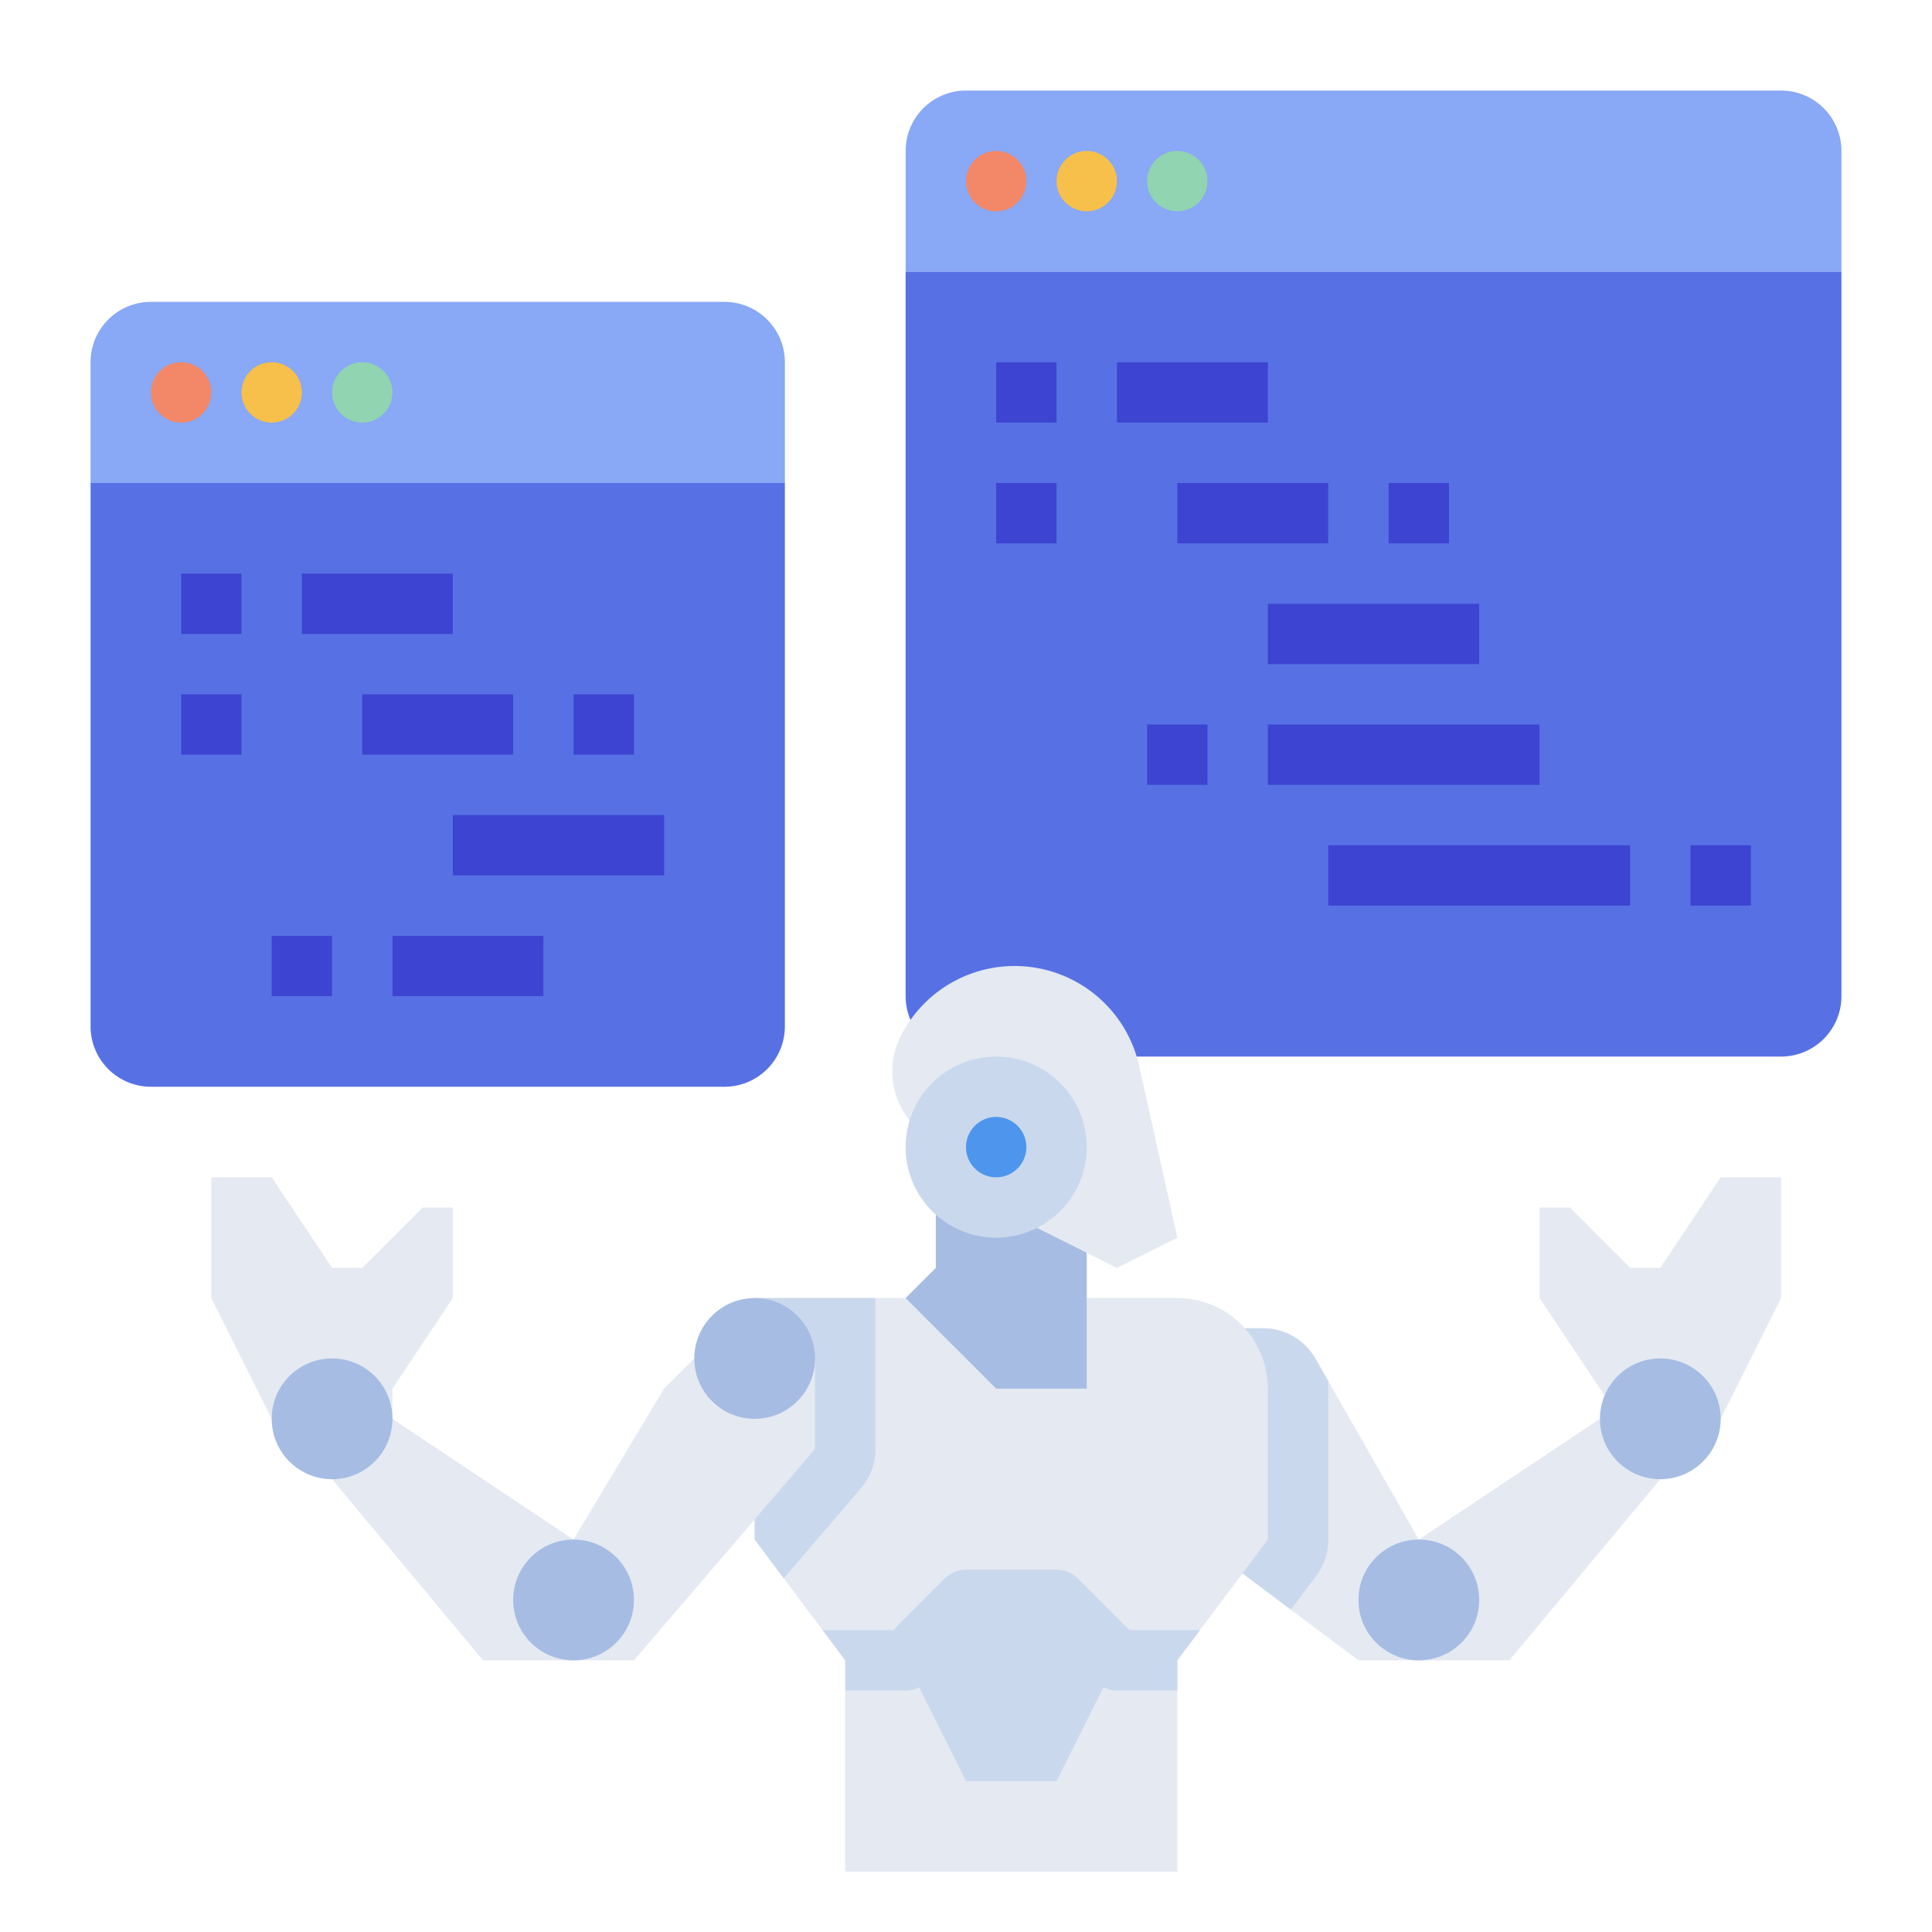 <svg id="flat" height="512" viewBox="0 0 512 512" width="512" xmlns="http://www.w3.org/2000/svg"><path d="m488 72h-248v-32a16 16 0 0 1 16-16h216a16 16 0 0 1 16 16z" fill="#89a8f5"/><path d="m488 72v192a16 16 0 0 1 -16 16h-216a16 16 0 0 1 -16-16v-192z" fill="#5771e5"/><path d="m208 128h-184v-32a16 16 0 0 1 16-16h152a16 16 0 0 1 16 16z" fill="#89a8f5"/><path d="m456 376 16-32v-32h-16l-16 24h-8l-16-16h-8v24l21.333 32z" fill="#e4e9f2"/><path d="m440 376v16l-40 48h-40l-17.92-13.44-22.08-16.56v-58h14.71a16.013 16.013 0 0 1 13.9 8.06l27.39 47.94 48-32z" fill="#e4e9f2"/><circle cx="376" cy="424" fill="#a6bce3" r="16"/><path d="m352 368v40a15.988 15.988 0 0 1 -3.2 9.6l-6.72 8.96-22.08-16.56v-58h14.71a16.013 16.013 0 0 1 13.9 8.06l3.34 5.84c.03.7.05 1.4.05 2.1z" fill="#cad8ed"/><circle cx="440" cy="376" fill="#a6bce3" r="16"/><path d="m336 368v40l-24 32h-16l-16-16h-24l-16 16h-16l-16.3-21.73-7.7-10.27v-64h112a24 24 0 0 1 24 24z" fill="#e4e9f2"/><path d="m232 344v40a16.02 16.02 0 0 1 -3.85 10.41l-20.45 23.86-7.7-10.27v-64z" fill="#cad8ed"/><path d="m88 392 40 48h24 16l48-56v-24h-32l-8 8-24 40-48-32h-16z" fill="#e4e9f2"/><path d="m72 376-16-32v-32h16l16 24h8l16-16h8v24l-16 24v8z" fill="#e4e9f2"/><path d="m312 440v56h-88v-56h16l16-16h24l16 16z" fill="#e4e9f2"/><path d="m248 288v48l-8 8 24 24h24v-80z" fill="#a6bce3"/><path d="m264 320 32 16 16-8-10.119-45.534a33.798 33.798 0 0 0 -32.993-26.466 33.798 33.798 0 0 0 -30.23 18.683 20.657 20.657 0 0 0 3.869 23.845z" fill="#e4e9f2"/><circle cx="264" cy="304" fill="#4e96ed" r="16"/><path d="m296 440-16 32h-24l-16-32 16-16h24z" fill="#cad8ed"/><path d="m208 128v144a16 16 0 0 1 -16 16h-152a16 16 0 0 1 -16-16v-144z" fill="#5771e5"/><g fill="#3d44d1"><path d="m48 152h16v16h-16z"/><path d="m80 152h40v16h-40z"/><path d="m48 184h16v16h-16z"/><path d="m96 184h40v16h-40z"/><path d="m152 184h16v16h-16z"/><path d="m120 216h56v16h-56z"/><path d="m104 248h40v16h-40z"/><path d="m72 248h16v16h-16z"/><path d="m264 96h16v16h-16z"/><path d="m296 96h40v16h-40z"/><path d="m264 128h16v16h-16z"/><path d="m312 128h40v16h-40z"/><path d="m368 128h16v16h-16z"/><path d="m448 224h16v16h-16z"/><path d="m336 160h56v16h-56z"/><path d="m352 224h80v16h-80z"/><path d="m336 192h72v16h-72z"/><path d="m304 192h16v16h-16z"/></g><path d="m264 328a24 24 0 1 1 24-24 24.027 24.027 0 0 1 -24 24zm0-32a8 8 0 1 0 8 8 8.009 8.009 0 0 0 -8-8z" fill="#cad8ed"/><path d="m318 432-6 8v8h-16a8.008 8.008 0 0 1 -5.66-2.34l-13.65-13.66h-17.38l-13.65 13.66a8.008 8.008 0 0 1 -5.66 2.34h-16v-8l-6-8h18.69l13.65-13.66a8.008 8.008 0 0 1 5.66-2.34h24a8.008 8.008 0 0 1 5.66 2.34l13.65 13.66z" fill="#cad8ed"/><circle cx="152" cy="424" fill="#a6bce3" r="16"/><circle cx="88" cy="376" fill="#a6bce3" r="16"/><circle cx="200" cy="360" fill="#a6bce3" r="16"/><circle cx="48" cy="104" fill="#f28868" r="8"/><circle cx="72" cy="104" fill="#f7c04a" r="8"/><circle cx="96" cy="104" fill="#90d4b1" r="8"/><circle cx="264" cy="48" fill="#f28868" r="8"/><circle cx="288" cy="48" fill="#f7c04a" r="8"/><circle cx="312" cy="48" fill="#90d4b1" r="8"/></svg>